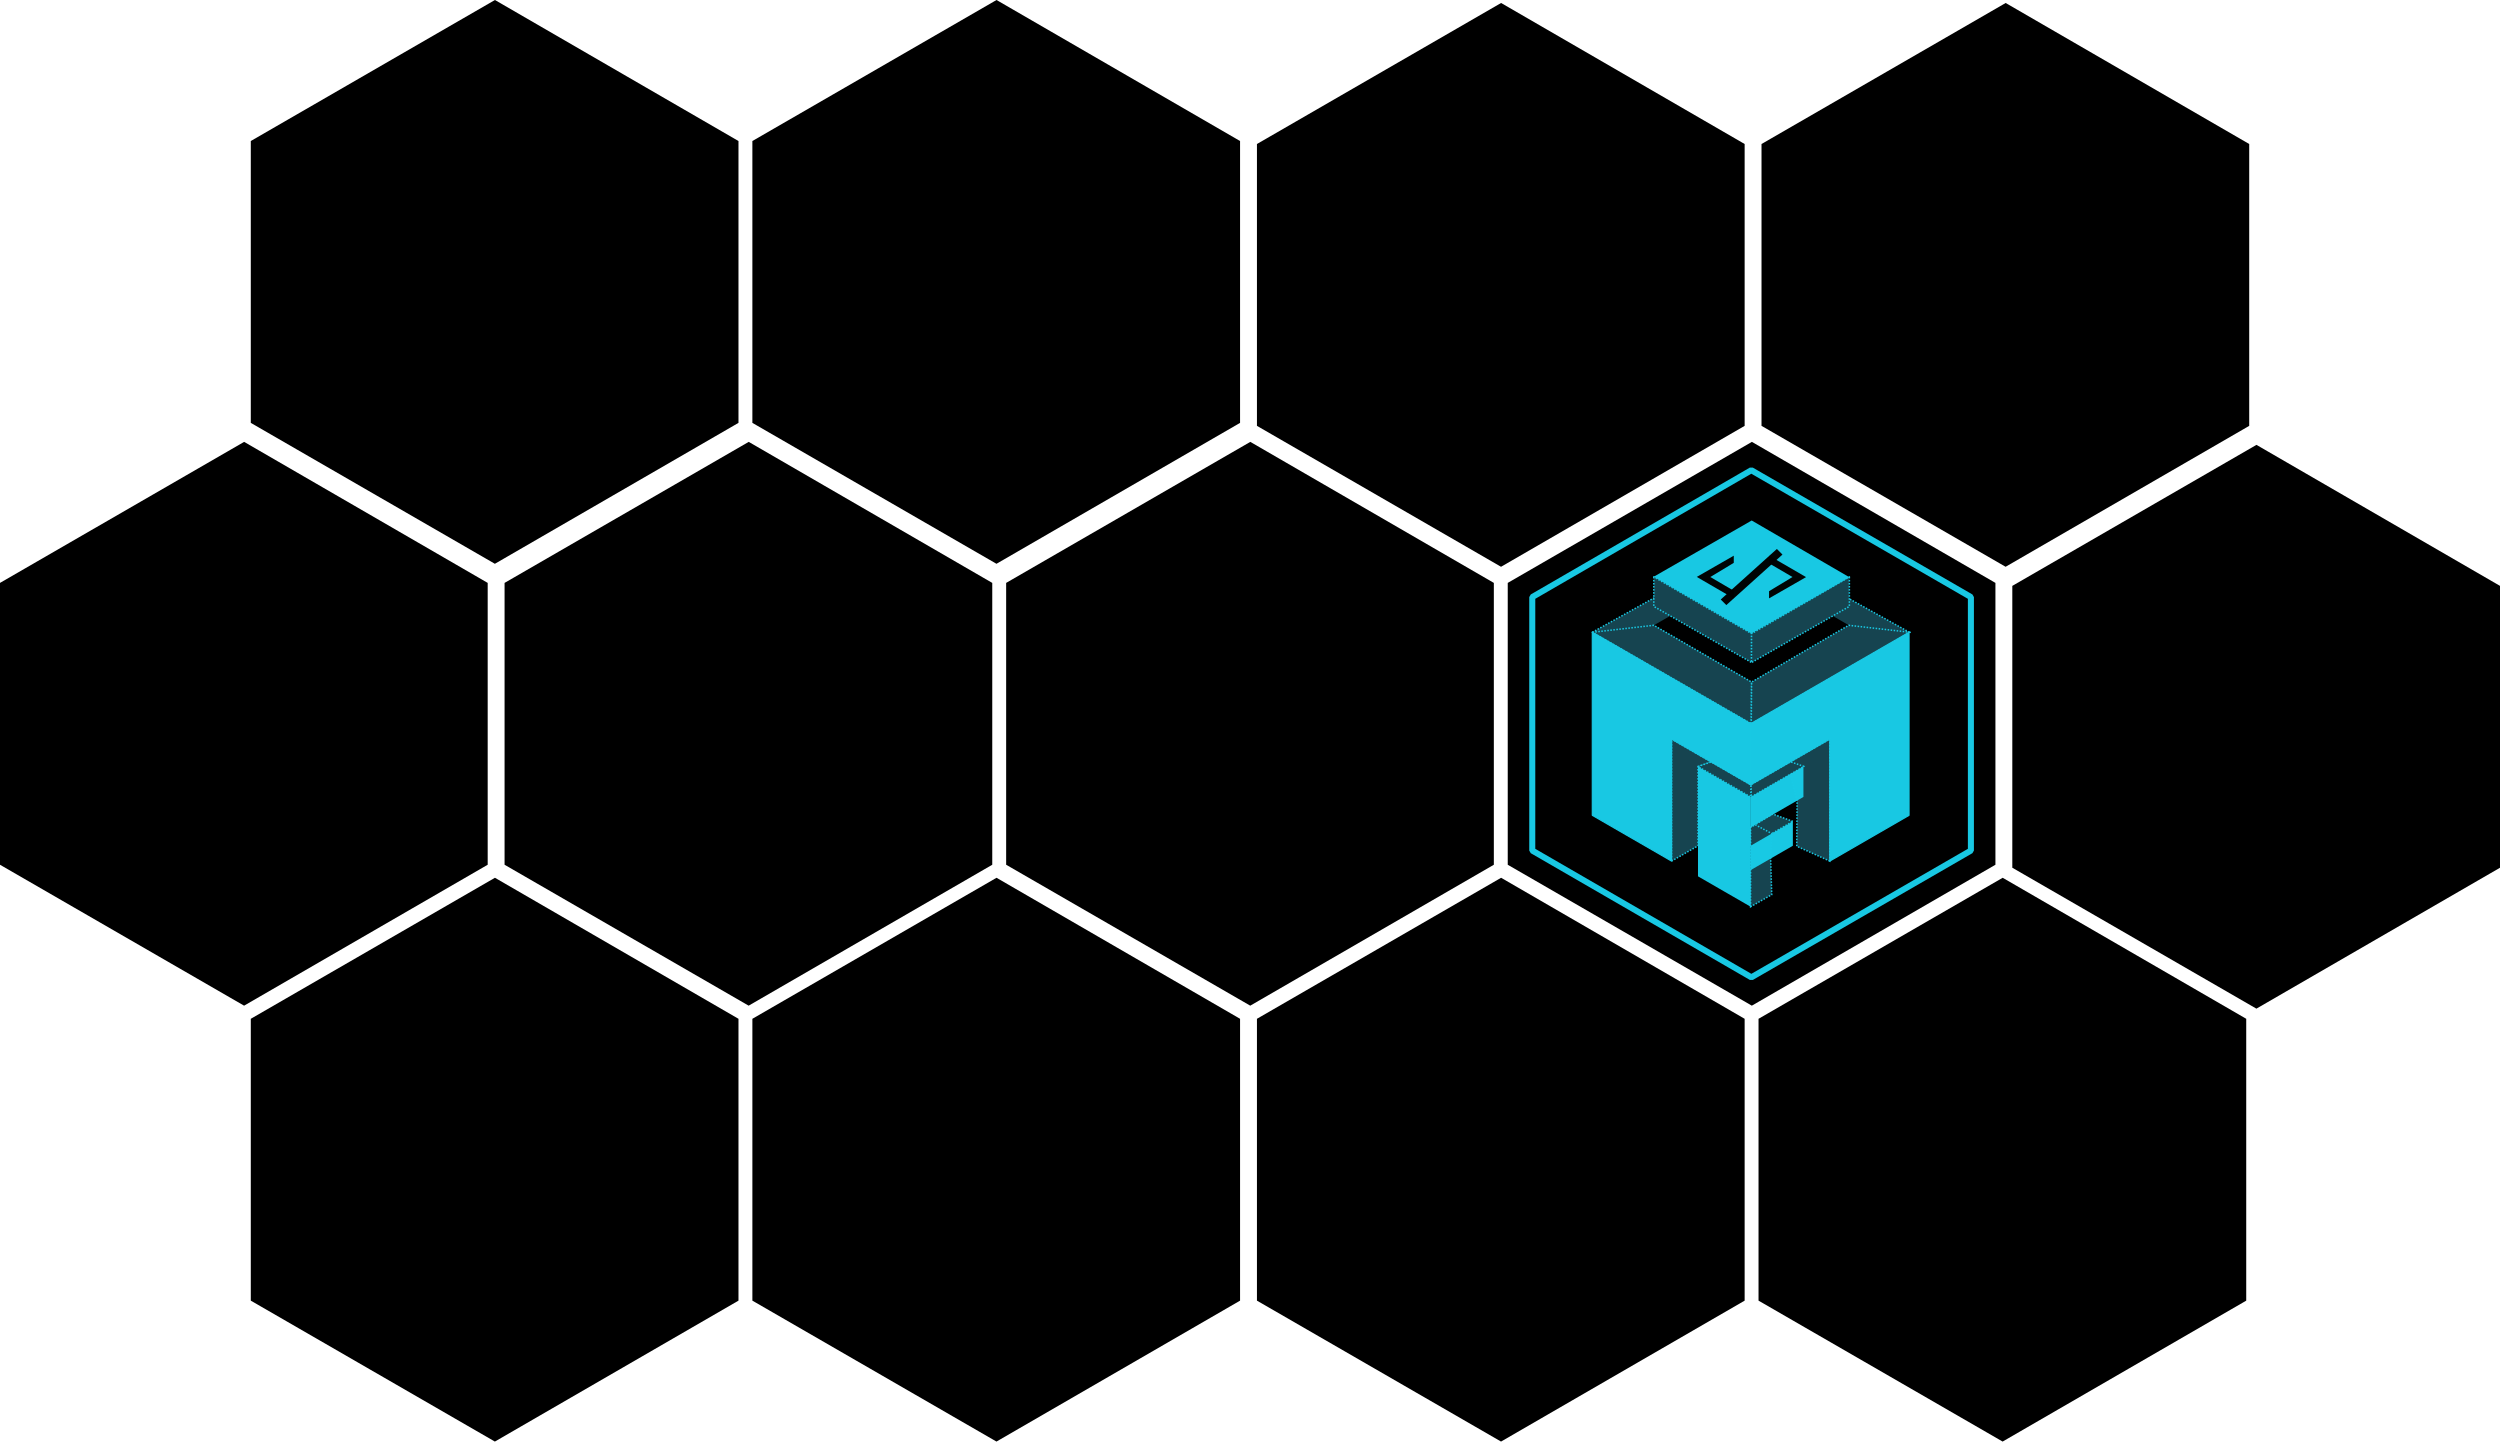 <?xml version="1.0" encoding="UTF-8" standalone="no"?>
<!-- Created with Inkscape (http://www.inkscape.org/) -->

<svg
   width="443.096mm"
   height="255.501mm"
   viewBox="0 0 443.096 255.501"
   version="1.1"
   id="svg5"
   xml:space="preserve"
   xmlns:inkscape="http://www.inkscape.org/namespaces/inkscape"
   xmlns:sodipodi="http://sodipodi.sourceforge.net/DTD/sodipodi-0.dtd"
   xmlns="http://www.w3.org/2000/svg"
   xmlns:svg="http://www.w3.org/2000/svg"><sodipodi:namedview
     id="namedview7"
     pagecolor="#505050"
     bordercolor="#eeeeee"
     borderopacity="1"
     inkscape:showpageshadow="0"
     inkscape:pageopacity="0"
     inkscape:pagecheckerboard="0"
     inkscape:deskcolor="#505050"
     inkscape:document-units="mm"
     showgrid="true"
     inkscape:zoom="0.84809203"
     inkscape:cx="800.62066"
     inkscape:cy="321.30947"
     inkscape:window-width="1366"
     inkscape:window-height="704"
     inkscape:window-x="0"
     inkscape:window-y="0"
     inkscape:window-maximized="1"
     inkscape:current-layer="layer1"
     showguides="false"><inkscape:grid
       type="axonomgrid"
       id="grid5553"
       enabled="true" /></sodipodi:namedview><defs
     id="defs2" /><g
     inkscape:label="Camada 1"
     inkscape:groupmode="layer"
     id="layer1"
     transform="translate(91.153,49.805)"><g
       id="g10252"><path
         style="fill:none;fill-opacity:1;stroke:none;stroke-width:2.468;stroke-dasharray:none;stroke-opacity:1;paint-order:stroke fill markers"
         d="M 129.696,26.713 V 130.274 l 89.687,51.781 89.509,-51.781 V 26.713 L 219.405,-25.105 Z"
         id="path5188" /><path
         style="fill:#000000;fill-opacity:1;stroke:none;stroke-width:1.191;stroke-dasharray:none;stroke-opacity:1;paint-order:stroke fill markers"
         d="M 176.076,53.507 V 103.461 l 43.262,24.977 43.176,-24.977 V 53.507 L 219.348,28.512 Z"
         id="path9767" /><g
         id="g9765"
         transform="matrix(0.598,0,0,0.598,88.157,31.547)"><path
           style="fill:none;fill-opacity:1;stroke:#18c8e3;stroke-width:1.791;stroke-miterlimit:0;stroke-dasharray:none;stroke-dashoffset:0;stroke-opacity:1;paint-order:stroke fill markers"
           d="m 284.297,40.922 v 75.134 l -65.067,37.567 -64.938,-37.567 V 40.922 L 219.214,3.328 Z"
           id="path8612" /><path
           style="fill:none;fill-opacity:1;stroke:none;stroke-width:1.406;stroke-dasharray:none;stroke-opacity:1;paint-order:stroke fill markers"
           d="M 168.252,48.987 V 107.984 L 219.345,137.482 270.336,107.984 V 48.987 L 219.357,19.468 Z"
           id="path1925" /><path
           style="fill:#164450;fill-opacity:1;stroke:#18c8e3;stroke-width:0.448;stroke-linecap:butt;stroke-linejoin:round;stroke-dasharray:0.448, 0.448;stroke-dashoffset:0;stroke-opacity:1;paint-order:markers stroke fill"
           d="m 266.073,51.363 -46.95,-26.148 -0.03,42.589 0.123,10.664 z"
           id="path4126"
           sodipodi:nodetypes="ccccc" /><path
           style="fill:#000000;fill-opacity:0.98;stroke:none;stroke-width:1.808;stroke-linecap:round;stroke-linejoin:round;stroke-dashoffset:4.656;stroke-opacity:1"
           d="m 172.151,105.506 7.819,4.54 7.819,4.54 7.819,4.54 7.819,4.54 7.819,4.54 7.819,4.54 7.841,-4.501 7.841,-4.501 7.841,-4.501 7.841,-4.501 7.841,-4.501 7.841,-4.501 -7.819,-4.54 -7.819,-4.54 -7.819,-4.54 -7.819,-4.54 -7.819,-4.54 -7.819,-4.54 -7.841,4.501 -7.841,4.501 -7.841,4.501 -7.841,4.501 -7.841,4.501 z"
           id="path5944" /><path
           style="fill:#164450;fill-opacity:1;stroke:#18c8e3;stroke-width:0.448;stroke-dasharray:0.448, 0.448;stroke-dashoffset:0;stroke-opacity:1;paint-order:markers stroke fill"
           d="m 242.467,119.174 -9.786,-4.401 0.103,-13.255 -1.969,-8.112 -11.838,3.165 23.49,-13.562 z"
           id="path2760"
           sodipodi:nodetypes="ccccccc" /><path
           style="fill:#164450;fill-opacity:1;stroke:#18c8e3;stroke-width:0.448;stroke-linecap:butt;stroke-linejoin:round;stroke-dasharray:0.448, 0.448;stroke-dashoffset:0;stroke-opacity:1;paint-order:markers stroke fill"
           d="m 172.089,51.363 46.95,-26.148 0.03,42.589 -0.123,10.664 z"
           id="path3206"
           sodipodi:nodetypes="ccccc" /><path
           style="fill:#164450;fill-opacity:1;stroke:#18c8e3;stroke-width:0.448;stroke-dasharray:0.448, 0.448;stroke-dashoffset:0;stroke-opacity:1;paint-order:markers stroke fill"
           d="m 195.58,119.174 7.83,-4.521 V 91.146 l 3.915,-1.356 11.745,6.781 -23.49,-13.562 z"
           id="path3166"
           sodipodi:nodetypes="ccccccc" /><path
           style="fill:#164450;fill-opacity:1;stroke:#18c8e3;stroke-width:0.448;stroke-linecap:butt;stroke-linejoin:round;stroke-dasharray:0.448, 0.448;stroke-dashoffset:0;stroke-opacity:1;paint-order:markers stroke fill"
           d="m 234.831,91.11 -4.008,-1.356 -11.745,6.781 0.093,3.617 z"
           id="path2912"
           sodipodi:nodetypes="ccccc" /><g
           id="g4050"
           transform="matrix(1.808,0,0,1.808,-211.439,-50.241)"><g
             id="g4039"><path
               style="fill:#164450;fill-opacity:1;stroke:#18c8e3;stroke-width:0.248;stroke-dasharray:0.248, 0.248;stroke-dashoffset:0;stroke-opacity:1;paint-order:markers stroke fill"
               d="m 245.004,87.188 -3.311,-1.203 -3.617,2.203 v 3 z"
               id="path2968" /><path
               style="fill:#164450;fill-opacity:1;stroke:#18c8e3;stroke-width:0.248;stroke-dasharray:0.248, 0.248;stroke-dashoffset:0;stroke-opacity:1;paint-order:markers stroke fill"
               d="m 238.076,101.188 v -6 -7 l 0.742,-0.452 2.722,1.452 -0.177,4.102 0.177,5.916 z"
               id="path3162"
               sodipodi:nodetypes="cccccccc" /><path
               style="fill:#19cae5;fill-opacity:0.988;stroke:none;stroke-width:1;stroke-linecap:round;stroke-linejoin:round;stroke-dashoffset:4.656;stroke-opacity:1"
               d="m 238.076,91.188 4.33,-2.5 2.598,-1.5 v 4 l -2.598,1.5 -4.33,2.5 z"
               id="path2950" /></g><path
             style="fill:#19cae5;fill-opacity:0.988;stroke:none;stroke-width:1;stroke-linecap:round;stroke-linejoin:round;stroke-dashoffset:4.656;stroke-opacity:1"
             d="m 238.076,83.188 4.33,-2.5 4.33,-2.5 v 5 l -4.33,2.5 -4.33,2.5 z"
             id="path2948" /></g><path
           style="fill:#164450;fill-opacity:1;stroke:#18c8e3;stroke-width:0.448;stroke-dasharray:0.448, 0.448;stroke-dashoffset:0;stroke-opacity:1;paint-order:markers stroke fill"
           d="m 203.41,91.146 3.915,-1.356 11.745,6.781 -2e-5,3.617 z"
           id="path3164" /><path
           style="fill:#19cae5;fill-opacity:0.988;stroke:none;stroke-width:1.808;stroke-linecap:round;stroke-linejoin:round;stroke-dashoffset:4.656;stroke-opacity:1"
           d="m 219.07,132.736 v -9.041 -9.041 -9.041 -5.425 l -15.66,-9.041 v 5.425 9.193 8.89 9.041 l 7.83,4.521 z"
           id="path2946" /><path
           style="fill:#000000;fill-opacity:1;stroke:none;stroke-width:1.117;stroke-linecap:round;stroke-linejoin:round;stroke-dashoffset:4.656;stroke-opacity:1"
           d="m 190.31,49.288 4.832,2.806 4.832,2.806 4.832,2.806 4.832,2.806 4.832,2.806 4.832,2.806 4.846,-2.782 4.846,-2.782 4.846,-2.782 4.846,-2.782 4.846,-2.782 4.846,-2.782 -4.832,-2.806 -4.832,-2.806 -4.832,-2.806 -4.832,-2.806 -4.832,-2.806 -4.832,-2.806 -4.846,2.782 -4.846,2.782 -4.846,2.782 -4.846,2.782 -4.846,2.782 z"
           id="path4149"
           sodipodi:nodetypes="ccccccccccccccccccccccccc" /><path
           style="fill:#164450;fill-opacity:1;stroke:#18c8e3;stroke-width:0.452;stroke-linecap:butt;stroke-linejoin:round;stroke-dasharray:0.452, 0.452;stroke-dashoffset:0;stroke-opacity:1;paint-order:markers stroke fill"
           d="m 190.31,34.938 v 8.754 l 29.013,16.648 -0.021,-8.572 z"
           id="path3773"
           sodipodi:nodetypes="ccccc" /><path
           style="fill:#164450;fill-opacity:1;stroke:#18c8e3;stroke-width:0.452;stroke-linecap:butt;stroke-linejoin:round;stroke-dasharray:0.452, 0.452;stroke-dashoffset:0;stroke-opacity:1;paint-order:markers stroke fill"
           d="m 248.279,34.938 v 8.754 l -29.013,16.648 0.021,-8.572 z"
           id="path4002"
           sodipodi:nodetypes="ccccc" /><g
           id="g4229"
           transform="matrix(1.808,0,0,1.808,-161.681,-102.23)"><path
             style="fill:#18c8e3;fill-opacity:1;stroke:none;stroke-width:0.618;stroke-linecap:round;stroke-linejoin:round;stroke-dashoffset:4.656;stroke-opacity:1"
             d="m 194.655,75.853 2.672,1.552 2.672,1.552 2.672,1.552 2.672,1.552 2.672,1.552 2.672,1.552 2.68,-1.538 2.68,-1.538 2.68,-1.538 2.68,-1.538 2.68,-1.538 2.68,-1.538 -2.672,-1.552 -2.672,-1.552 -2.672,-1.552 -2.672,-1.552 -2.672,-1.552 -2.672,-1.552 -2.68,1.538 -2.68,1.538 -2.68,1.538 -2.68,1.538 -2.68,1.538 z"
             id="path2810"
             sodipodi:nodetypes="ccccccccccccccccccccccccc" /><g
             id="g3227"
             style="fill:#000000;fill-opacity:0.98"
             transform="matrix(0.649,0,0,0.649,53.723,62.289)"><path
               style="fill:#000000;fill-opacity:0.98;stroke:none;stroke-width:0.017;stroke-opacity:0.98;paint-order:stroke fill markers"
               d="m 237.378,26.348 0.005,-1.936 -5.904,-3.455 5.921,-3.578 0.004,-1.813 -9.35,5.367 z"
               id="path3517"
               sodipodi:nodetypes="ccccccc" /><path
               style="fill:#000000;fill-opacity:0.98;stroke:none;stroke-width:0.048;stroke-opacity:0.98;paint-order:stroke fill markers"
               d="m 234.108,26.633 14.179,-12.765 1.414,1.414 -14.179,12.765 z"
               id="path3519"
               sodipodi:nodetypes="ccccc" /><path
               style="fill:#000000;fill-opacity:0.98;stroke:none;stroke-width:0.017;stroke-opacity:0.98;paint-order:stroke fill markers"
               d="m 246.335,15.567 -0.005,1.936 5.904,3.455 -5.921,3.578 -0.004,1.813 9.35,-5.367 z"
               id="path2787"
               sodipodi:nodetypes="ccccccc" /></g></g><path
           style="fill:#164450;fill-opacity:1;stroke:#18c8e3;stroke-width:0.448;stroke-linecap:butt;stroke-linejoin:round;stroke-dasharray:0.448, 0.448;stroke-dashoffset:0;stroke-opacity:1;paint-order:markers stroke fill"
           d="m 172.089,51.363 18.221,-2.076 28.992,16.834 -0.087,12.347 z"
           id="path4243"
           sodipodi:nodetypes="ccccc" /><path
           style="fill:#164450;fill-opacity:1;stroke:#18c8e3;stroke-width:0.448;stroke-linecap:butt;stroke-linejoin:round;stroke-dasharray:0.448, 0.448;stroke-dashoffset:0;stroke-opacity:1;paint-order:markers stroke fill"
           d="m 266.297,51.363 -18.221,-2.076 -28.775,16.834 -0.103,12.376 z"
           id="path4245"
           sodipodi:nodetypes="ccccc" /><path
           style="fill:#19cae5;fill-opacity:0.988;stroke:#18c8e3;stroke-width:0.362;stroke-linecap:butt;stroke-linejoin:round;stroke-dasharray:none;stroke-dashoffset:4.656;stroke-opacity:1;paint-order:markers stroke fill"
           d="m 265.957,51.363 v 9.041 9.041 9.041 9.041 9.041 9.041 l -7.83,4.521 -7.83,4.521 -7.83,4.521 v -9.041 -9.041 -9.041 -9.041 l -7.83,4.521 -7.83,4.521 -7.83,4.521 v -9.041 -9.041 l 7.83,-4.521 7.83,-4.521 7.83,-4.521 7.83,-4.521 7.83,-4.521 z"
           id="path2890" /><path
           style="fill:#19cae5;fill-opacity:0.988;stroke:#18c8e3;stroke-width:0.362;stroke-linecap:round;stroke-linejoin:round;stroke-dasharray:none;stroke-dashoffset:4.656;stroke-opacity:1;paint-order:markers stroke fill"
           d="m 172.089,51.363 v 9.041 9.041 9.041 9.041 9.041 9.041 l 7.83,4.521 7.83,4.521 7.83,4.521 v -9.041 -9.041 -9.041 -9.041 l 7.83,4.521 7.83,4.521 7.83,4.521 v -9.041 -9.041 l -7.83,-4.521 -7.83,-4.521 -7.83,-4.521 -7.83,-4.521 -7.83,-4.521 z"
           id="path2810-3" /></g><path
         style="fill:#000000;fill-opacity:1;stroke:none;stroke-width:1.191;stroke-dasharray:none;stroke-opacity:1;paint-order:stroke fill markers"
         d="M 87.176,53.507 V 103.461 L 130.437,128.438 173.613,103.461 V 53.507 L 130.448,28.512 Z"
         id="path9959" /><path
         style="fill:#000000;fill-opacity:1;stroke:none;stroke-width:1.191;stroke-dasharray:none;stroke-opacity:1;paint-order:stroke fill markers"
         d="m 131.626,130.765 v 49.954 l 43.262,24.977 43.176,-24.977 v -49.954 l -43.165,-24.995 z"
         id="path9961" /><path
         style="fill:#000000;fill-opacity:1;stroke:none;stroke-width:1.191;stroke-dasharray:none;stroke-opacity:1;paint-order:stroke fill markers"
         d="m 220.526,130.765 v 49.954 l 43.262,24.977 43.176,-24.977 v -49.954 l -43.165,-24.995 z"
         id="path9963" /><path
         style="fill:#000000;fill-opacity:1;stroke:none;stroke-width:1.191;stroke-dasharray:none;stroke-opacity:1;paint-order:stroke fill markers"
         d="m 265.505,54.036 v 49.954 l 43.262,24.977 43.176,-24.977 V 54.036 L 308.777,29.041 Z"
         id="path9965" /><path
         style="fill:#000000;fill-opacity:1;stroke:none;stroke-width:1.191;stroke-dasharray:none;stroke-opacity:1;paint-order:stroke fill markers"
         d="m 42.197,130.765 v 49.954 L 85.458,205.696 128.634,180.719 V 130.765 L 85.468,105.77 Z"
         id="path9967" /><path
         style="fill:#000000;fill-opacity:1;stroke:none;stroke-width:1.191;stroke-dasharray:none;stroke-opacity:1;paint-order:stroke fill markers"
         d="m 221.055,-24.281 v 49.954 l 43.262,24.977 43.176,-24.977 v -49.954 l -43.165,-24.995 z"
         id="path9969" /><path
         style="fill:#000000;fill-opacity:1;stroke:none;stroke-width:1.191;stroke-dasharray:none;stroke-opacity:1;paint-order:stroke fill markers"
         d="m 131.626,-24.281 v 49.954 l 43.262,24.977 43.176,-24.977 v -49.954 l -43.165,-24.995 z"
         id="path9971" /><path
         style="fill:#000000;fill-opacity:1;stroke:none;stroke-width:1.191;stroke-dasharray:none;stroke-opacity:1;paint-order:stroke fill markers"
         d="m -46.703,130.765 v 49.954 L -3.442,205.696 39.734,180.719 V 130.765 L -3.432,105.77 Z"
         id="path10198" /><path
         style="fill:#000000;fill-opacity:1;stroke:none;stroke-width:1.191;stroke-dasharray:none;stroke-opacity:1;paint-order:stroke fill markers"
         d="M -1.724,53.507 V 103.461 L 41.537,128.438 84.713,103.461 V 53.507 L 41.548,28.512 Z"
         id="path10200" /><path
         style="fill:#000000;fill-opacity:1;stroke:none;stroke-width:1.191;stroke-dasharray:none;stroke-opacity:1;paint-order:stroke fill markers"
         d="M 42.197,-24.81 V 25.144 L 85.458,50.121 128.634,25.144 V -24.81 L 85.468,-49.805 Z"
         id="path10202" /><path
         style="fill:#000000;fill-opacity:1;stroke:none;stroke-width:1.191;stroke-dasharray:none;stroke-opacity:1;paint-order:stroke fill markers"
         d="M -91.153,53.507 V 103.461 L -47.892,128.438 -4.716,103.461 V 53.507 L -47.882,28.512 Z"
         id="path10204" /><path
         style="fill:#000000;fill-opacity:1;stroke:none;stroke-width:1.191;stroke-dasharray:none;stroke-opacity:1;paint-order:stroke fill markers"
         d="M -46.703,-24.81 V 25.144 L -3.442,50.121 39.734,25.144 V -24.81 L -3.432,-49.805 Z"
         id="path10206" /></g></g></svg>
